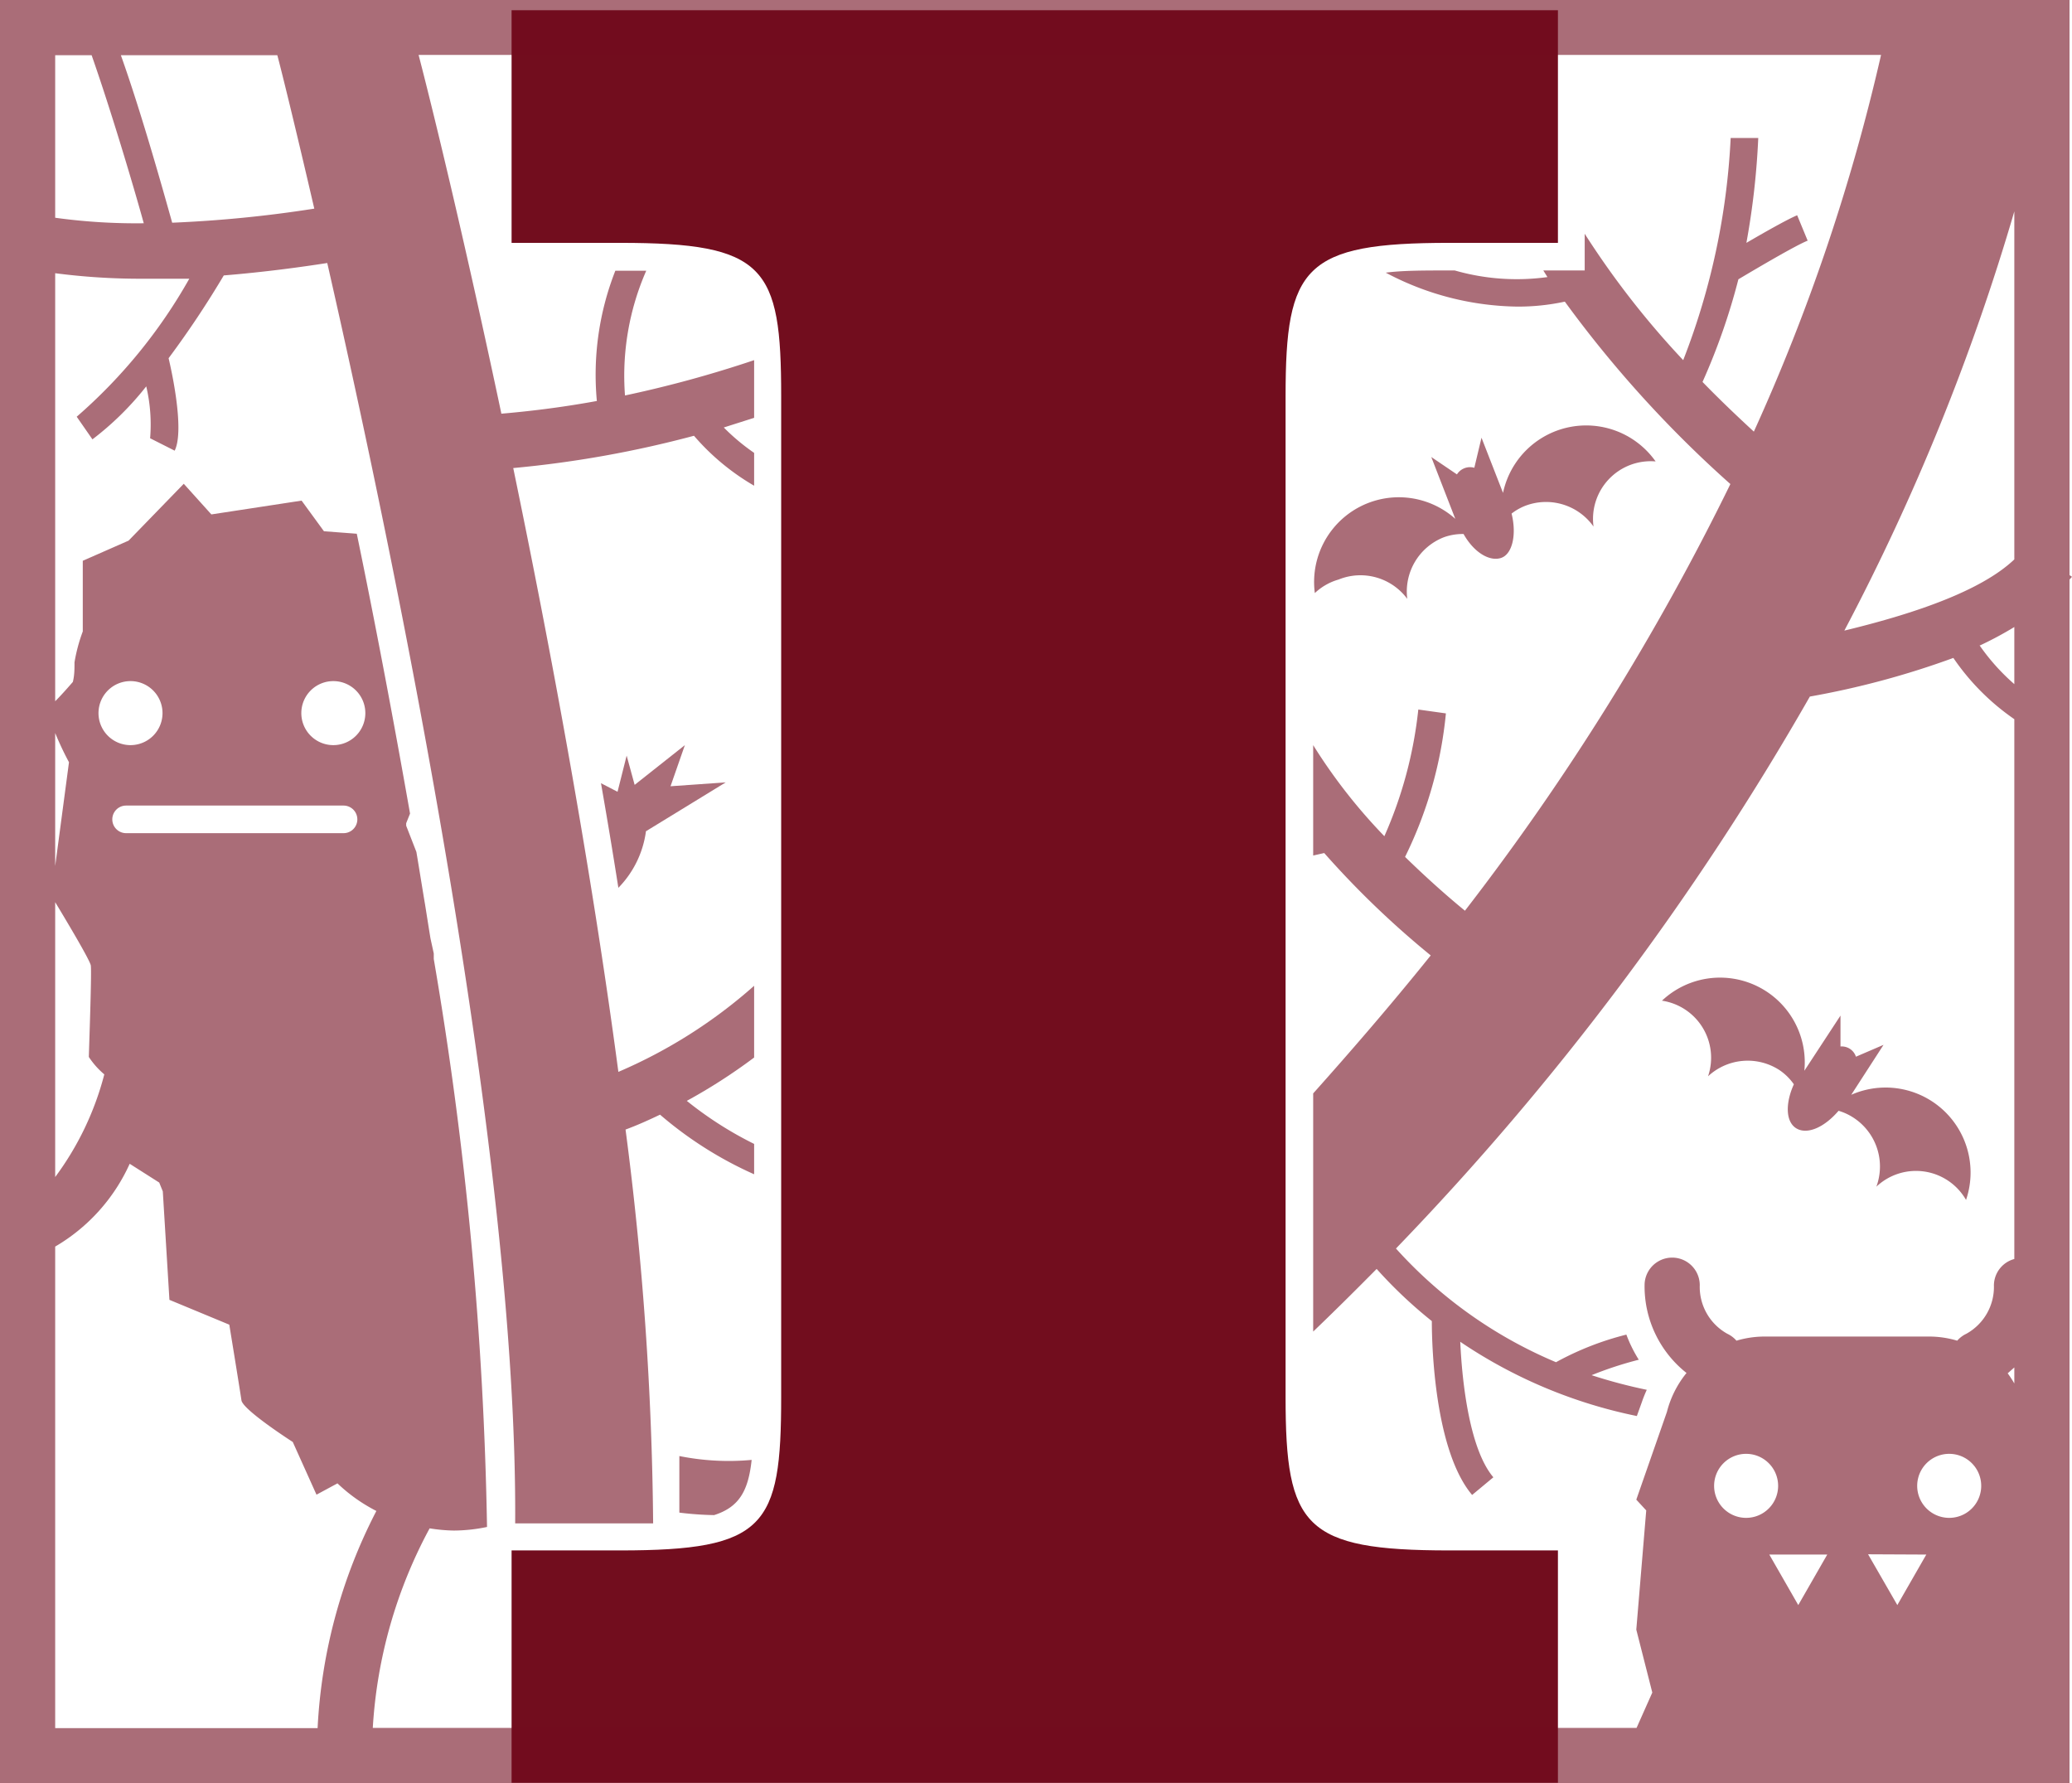 <svg xmlns="http://www.w3.org/2000/svg" viewBox="0 0 75.09 64.61"><defs><style>.cls-1,.cls-2{fill:#720d1e;}.cls-2{opacity:0.6;}</style></defs><title>Asset 5</title><g id="Layer_2" data-name="Layer 2"><g id="Pop_up_text" data-name="Pop up text"><path class="cls-1" d="M18.54,56.18h3.93c5.27,0,5.84-.86,5.84-5.55V14.35c0-4.69-.57-5.55-5.84-5.55H18.54V.37H56.46V8.8H52.53c-5.27,0-5.94.86-5.94,5.55V50.63c0,4.69.67,5.55,5.94,5.55h3.93v8.42H18.54Z"/><path class="cls-2" d="M25.88,54.9c.91-.29,1.24-.88,1.36-2a9.06,9.06,0,0,1-2.62-.14q0,1,0,2.05A11.63,11.63,0,0,0,25.88,54.9Z"/><path class="cls-2" d="M24.82,27,23,28.44l-.29-1.06-.33,1.31-.6-.31q.33,1.88.63,3.79a3.61,3.61,0,0,0,1-2.05l2.89-1.77-2,.14Z"/><path class="cls-2" d="M48.51,21A2.11,2.11,0,0,1,51,21.7a2.11,2.11,0,0,1,1.32-2.23,2,2,0,0,1,.72-.12c.37.66.93,1,1.35.87s.58-.85.39-1.61a2,2,0,0,1,.49-.28,2.11,2.11,0,0,1,2.48.75A2.09,2.09,0,0,1,60,16.72a3.08,3.08,0,0,0-5.53,1.14l-.78-2-.26,1.09a.56.56,0,0,0-.63.24l-.93-.63.87,2.24h0v0a3.07,3.07,0,0,0-5.09,2.69A2.09,2.09,0,0,1,48.51,21Z"/><path class="cls-2" d="M61.9,39a2.11,2.11,0,0,1,2.58-.23,2,2,0,0,1,.53.52c-.31.68-.3,1.35.08,1.59s1,0,1.54-.63a2,2,0,0,1,.51.23A2.11,2.11,0,0,1,68,43a2.09,2.09,0,0,1,3.25.48,3.08,3.08,0,0,0-4.16-3.81l1.17-1.81-1,.43a.54.54,0,0,0-.56-.37l0-1.12-1.31,2h0l0,0a3.07,3.07,0,0,0-5.16-2.54A2.09,2.09,0,0,1,61.9,39Z"/><path class="cls-2" d="M75.09,20.9,75,20.84V0H0V64.61H75V21ZM16.45,55.46a6,6,0,0,0,1.2-.13,135.46,135.46,0,0,0-1.93-20.58h0l0-.14v-.06h0L15.6,34h0l-.06-.37-.13-.82h0c-.11-.65-.21-1.29-.32-1.94l-.37-.95v-.09l.14-.35c-.62-3.52-1.28-7-1.93-10.14l-1.19-.09-.81-1.11-3.27.5-1-1.11-2,2.06L3,20.32l0,2.56A6,6,0,0,0,2.7,24c0,.24,0,.47-.06.71-.19.22-.44.5-.64.7V9.9a23.92,23.92,0,0,0,3.1.2c.59,0,1.18,0,1.76,0a18.93,18.93,0,0,1-4.08,5l.57.82A10.8,10.8,0,0,0,5.3,14a6,6,0,0,1,.14,1.88l.89.45c.32-.64,0-2.42-.22-3.35a34.65,34.65,0,0,0,2-3c1.47-.12,2.79-.3,3.75-.45,2.56,11.24,6.9,32.34,6.81,45.67h5a116.78,116.78,0,0,0-1-14.27c.38-.14.79-.32,1.25-.54a13.87,13.87,0,0,0,3.41,2.16v-1.1a13.29,13.29,0,0,1-2.44-1.56,20.32,20.32,0,0,0,2.44-1.57V35.72a18.19,18.19,0,0,1-4.92,3.12c-1-7.52-2.45-15.31-3.81-21.88a39.26,39.26,0,0,0,6.55-1.17,8.51,8.51,0,0,0,2.18,1.81V16.41a7.62,7.62,0,0,1-1.1-.92l1.1-.35v-.79c0-.49,0-.92,0-1.3a41.93,41.93,0,0,1-4.68,1.28,9.48,9.48,0,0,1,.77-4.52H22.3a10.31,10.31,0,0,0-.67,4.72c-1.37.25-2.53.38-3.46.46-1.27-6-2.41-10.73-3-13h53a71.31,71.31,0,0,1-4.61,13.65c-.53-.49-1.17-1.09-1.86-1.8A23.15,23.15,0,0,0,63,10.12c.69-.41,2.08-1.23,2.51-1.4l-.38-.92c-.36.15-1.17.61-1.84,1A28,28,0,0,0,63.72,5l-1,0A25.49,25.49,0,0,1,61,13.05a31.12,31.12,0,0,1-3.57-4.58V9.8H55.93l.15.24a8.15,8.15,0,0,1-3.36-.24h-.18c-.95,0-1.71,0-2.32.08A10.42,10.42,0,0,0,55,11.11a8,8,0,0,0,1.71-.18,41.73,41.73,0,0,0,6,6.61A89.89,89.89,0,0,1,53.09,33c-.66-.54-1.4-1.2-2.17-1.95a15,15,0,0,0,1.48-5.2l-1-.14a15.29,15.29,0,0,1-1.23,4.59A19.88,19.88,0,0,1,47.59,27v4l.4-.09a32.77,32.77,0,0,0,3.86,3.71c-1.48,1.84-2.92,3.5-4.26,5v8.63c.7-.67,1.47-1.43,2.3-2.27a16.56,16.56,0,0,0,2,1.89c0,1,.12,4.71,1.46,6.3l.77-.64c-.85-1-1.13-3.37-1.2-4.91a17.72,17.72,0,0,0,6.4,2.69l.18-.5h0a4.73,4.73,0,0,1,.18-.45,18.59,18.59,0,0,1-2-.53,13.33,13.33,0,0,1,1.71-.56,4.94,4.94,0,0,1-.45-.91,10.67,10.67,0,0,0-2.55,1,16.3,16.3,0,0,1-5.8-4.12,100.67,100.67,0,0,0,15-20,30.68,30.68,0,0,0,5.2-1.4A8.53,8.53,0,0,0,73,26.06V45.62a1,1,0,0,0-.74.95,1.94,1.94,0,0,1-1,1.76,1,1,0,0,0-.33.25,3.57,3.57,0,0,0-1-.15h-6a3.57,3.57,0,0,0-1,.15,1,1,0,0,0-.33-.25,1.94,1.94,0,0,1-1-1.76,1,1,0,0,0-2,0,4,4,0,0,0,1.52,3.18,3.66,3.66,0,0,0-.71,1.41v0L59.3,54.34l.36.39-.36,4.32.58,2.28-.57,1.28H13.51a17.36,17.36,0,0,1,2.06-7.23A6.05,6.05,0,0,0,16.45,55.46ZM2,26.56a11.24,11.24,0,0,0,.5,1.06L2,31.38Zm0,6.13c.35.58,1.25,2.08,1.29,2.29s-.07,3.17-.07,3.32a2.91,2.91,0,0,0,.56.63A10.76,10.76,0,0,1,2,42.65Zm1.57-6.88A1.16,1.16,0,1,1,4.73,27,1.16,1.16,0,0,1,3.57,25.81Zm1,4.38a.5.5,0,0,1,0-1h7.88a.5.5,0,1,1,0,1ZM12.08,27a1.16,1.16,0,1,1,1.16-1.16A1.16,1.16,0,0,1,12.08,27ZM11.39,7.56a45.19,45.19,0,0,1-5.15.51C5.94,7,5.13,4.1,4.38,2h5.67C10.19,2.52,10.69,4.54,11.39,7.56ZM73,20.27c-1.24,1.18-3.76,2-6.16,2.58A81.62,81.62,0,0,0,73,7.66ZM69.48,53.82A1.16,1.16,0,1,1,70.63,55,1.16,1.16,0,0,1,69.48,53.82Zm.33,2.51-1.05,1.83L67.7,56.32Zm-3.59,0-1.05,1.83-1.05-1.83ZM63.28,55a1.16,1.16,0,1,1,1.16-1.16A1.16,1.16,0,0,1,63.28,55Zm9.47-5.23.25-.22v.58A3.82,3.82,0,0,0,72.75,49.75Zm-1-26.38A12.93,12.93,0,0,0,73,22.72v2.07A7.65,7.65,0,0,1,71.73,23.37ZM3.32,2C4,3.93,4.85,6.78,5.21,8.09A21.47,21.47,0,0,1,2,7.89V2ZM2,45.17a6.63,6.63,0,0,0,2.7-3l1.07.68.13.32.24,3.93L8.31,48s.39,2.39.44,2.74,1.86,1.51,1.86,1.51l.86,1.91.76-.41a5.93,5.93,0,0,0,1.41,1,19.16,19.16,0,0,0-2.13,7.87H2Z"/></g></g></svg>